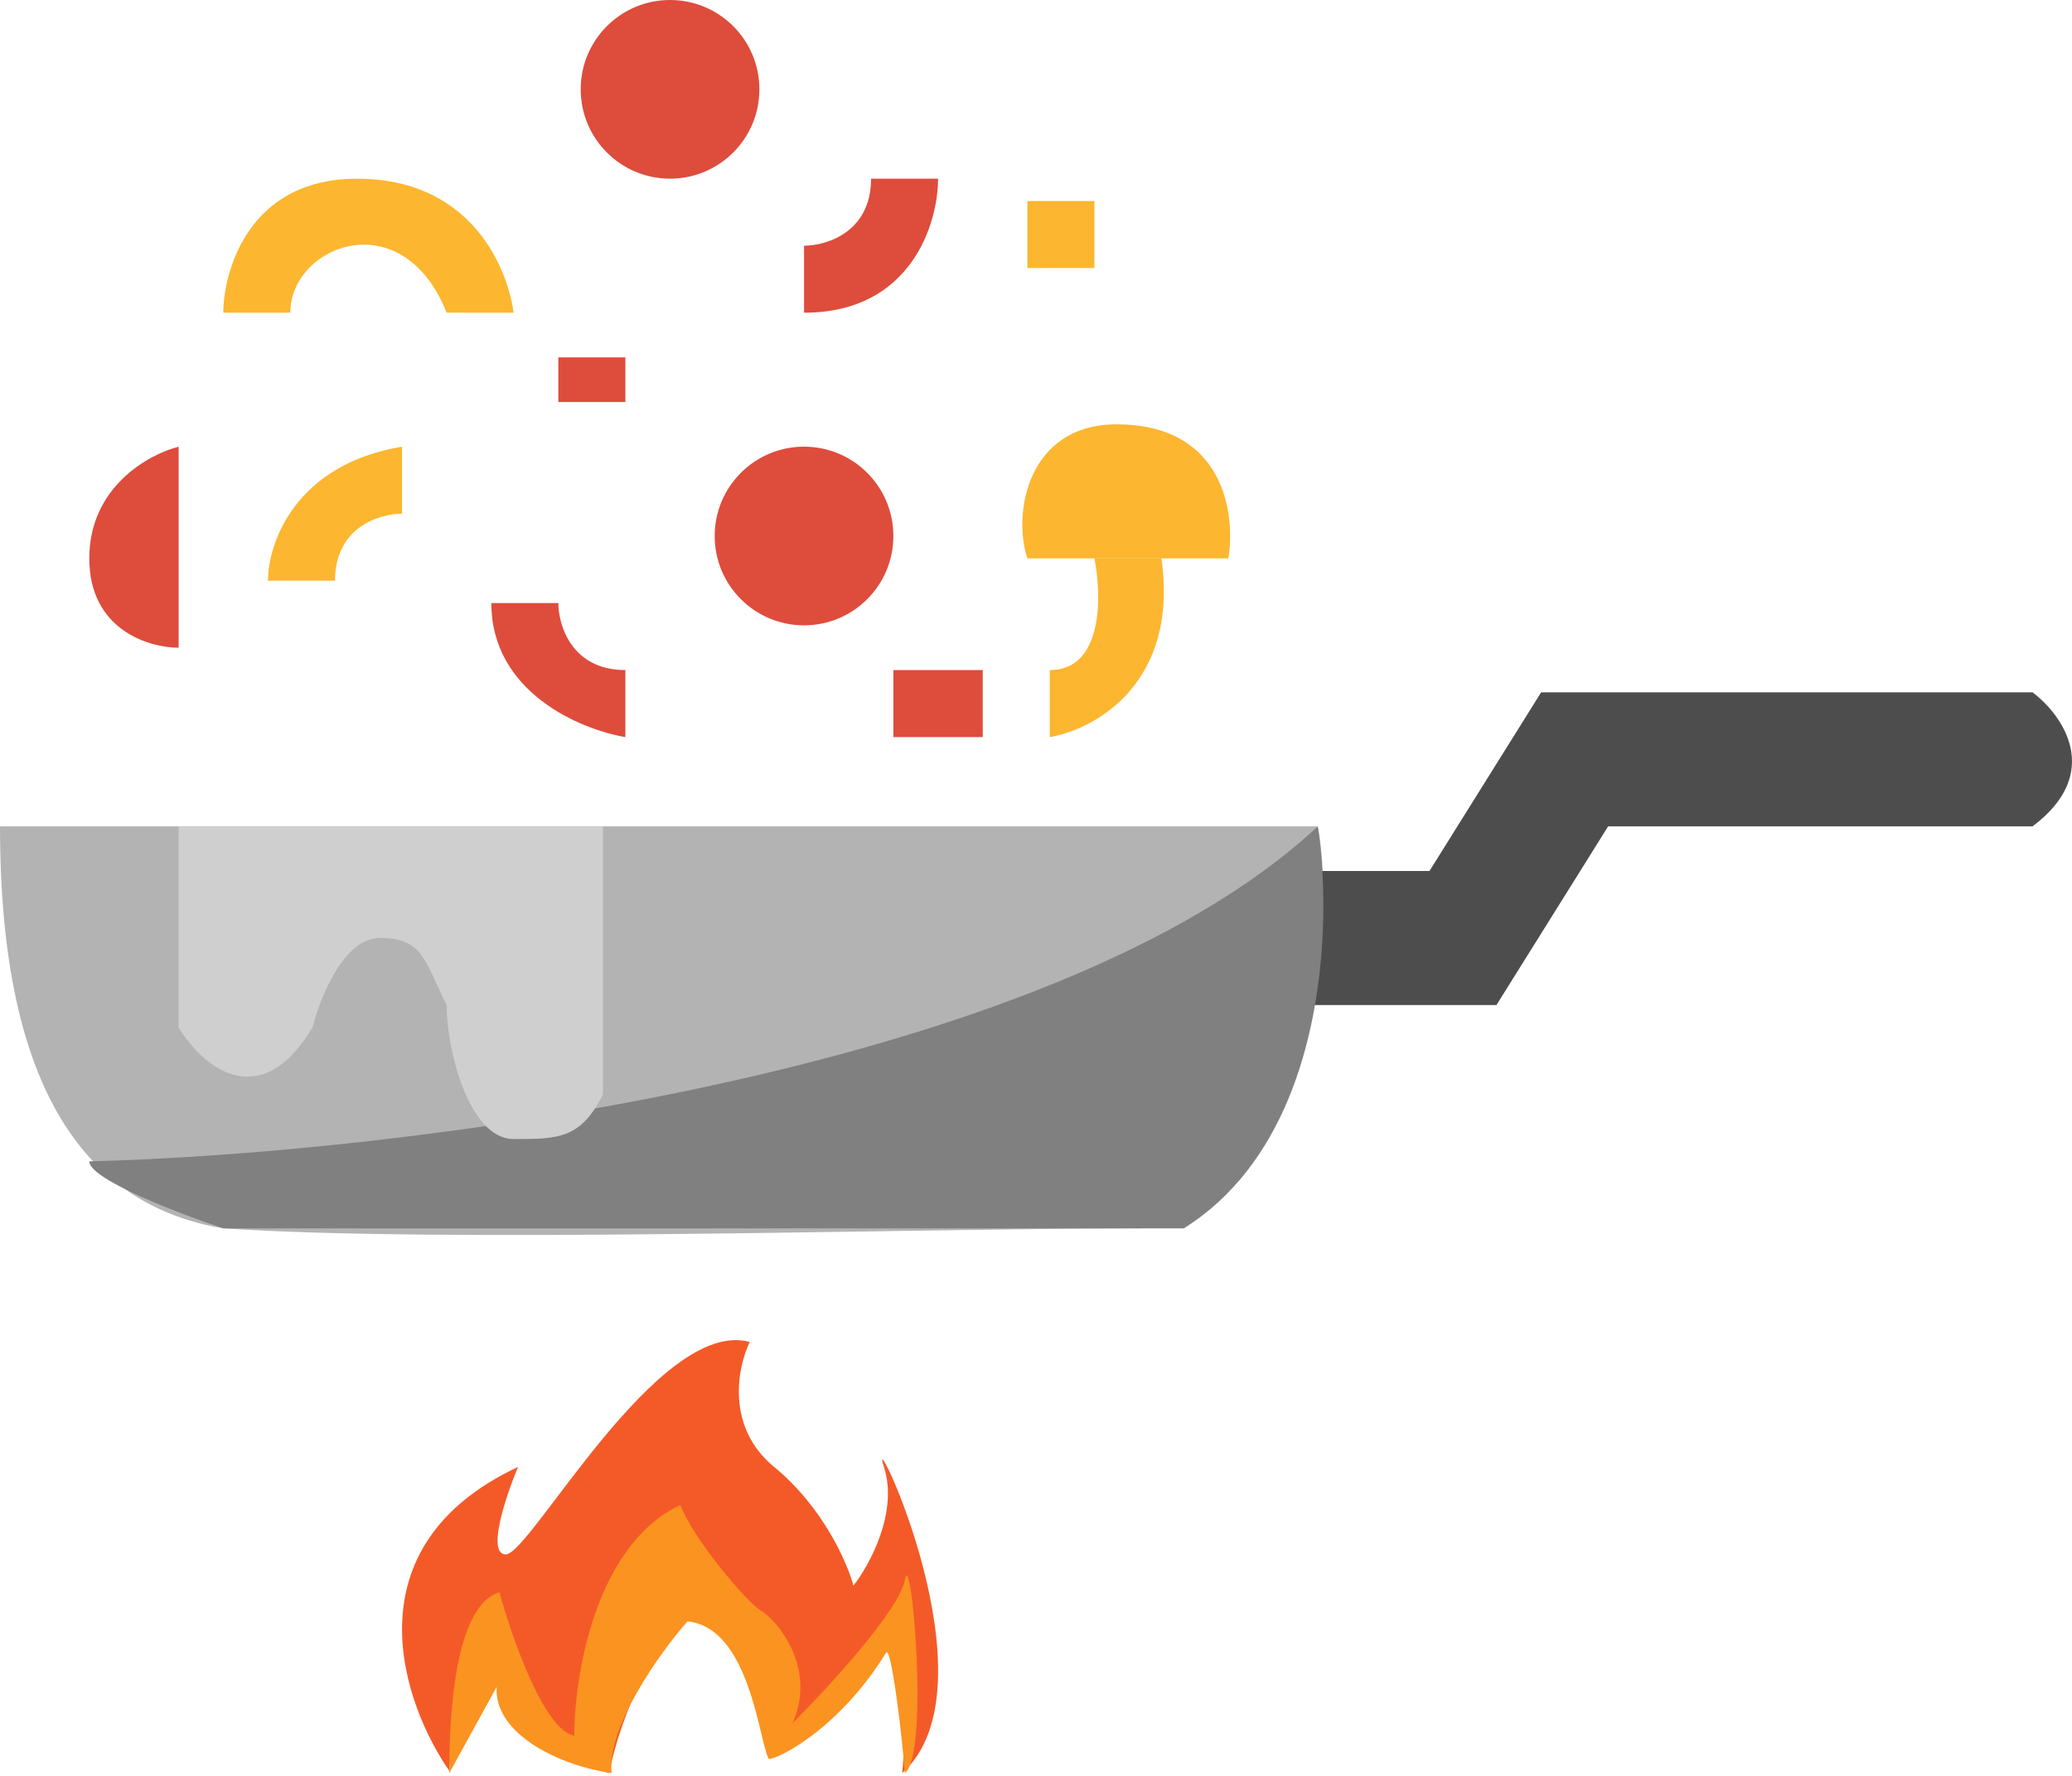 <svg width="126" height="108" viewBox="0 0 126 108" fill="none" xmlns="http://www.w3.org/2000/svg">
<path d="M31.502 89.212C21.119 94.075 24.451 103.65 27.417 107.83C26.824 106.918 29.401 103.144 30.761 101.371C30.761 105.323 34.963 107.324 37.065 107.83C37.559 104.664 40.402 98.332 41.885 98.332C44.555 98.332 46.459 103.904 47.077 106.691C52.635 103.918 53.747 99.359 54.118 99.739C55.167 100.813 55.111 105.297 54.864 107.83C60.797 102.51 52.639 85.793 53.752 89.212C54.642 91.947 52.886 95.165 51.898 96.432C51.527 95.038 50.044 91.644 47.077 89.212C44.11 86.779 44.852 83.132 45.594 81.612C40.031 80.092 32.244 94.531 30.761 94.531C29.574 94.531 30.76 90.985 31.502 89.212Z" fill="#F45A28"/>
<path d="M30.371 96.834C27.337 97.744 27.326 105.932 27.324 107.827L30.201 102.591C30.03 105.467 34.036 107.385 37.194 107.827C36.891 105.098 40.035 100.624 41.805 98.603C45.597 98.982 46.157 105.892 46.735 106.942C46.865 107.177 50.848 105.44 53.882 100.512C54.2 99.996 54.898 105.932 55.024 107.827C56.541 106.69 55.404 93.802 55.024 96.076C54.721 97.895 50.347 102.646 48.197 104.794C49.715 101.383 47.186 98.477 46.301 97.971C45.416 97.466 42.129 93.549 41.37 91.527C36.212 93.953 34.923 101.888 34.923 105.553C33.102 105.249 31.13 99.614 30.371 96.834Z" fill="#FB9320"/>
<path d="M10.863 39.391V27.167C9.052 27.619 5.43 29.612 5.43 33.958C5.43 38.305 9.052 39.391 10.863 39.391Z" fill="#DE4C3C"/>
<path d="M33.954 36.675H29.879C29.879 42.108 35.312 44.372 38.029 44.825V40.75C34.769 40.75 33.954 38.033 33.954 36.675Z" fill="#DE4C3C"/>
<path d="M59.761 40.75H54.328V44.825H59.761V40.75Z" fill="#DE4C3C"/>
<path d="M52.97 10.867C52.97 14.127 50.253 14.942 48.895 14.942V19.017C55.415 19.017 57.045 13.584 57.045 10.867H52.97Z" fill="#DE4C3C"/>
<path d="M38.029 21.733H33.954V24.45H38.029V21.733Z" fill="#DE4C3C"/>
<path d="M80.139 50.254H0C3.31404e-06 66.553 5.428 73.345 13.583 74.703C27.166 75.609 55.623 74.703 69.273 74.703C78.776 74.703 81.498 57.498 80.139 50.254Z" fill="#B3B3B3"/>
<path d="M86.926 52.972H80.134L78.781 61.122H91.001L97.792 50.255H123.6C127.946 46.995 125.411 43.464 123.6 42.105H93.717L86.926 52.972Z" fill="#4D4D4D"/>
<path d="M5.43 70.628C23.54 70.176 63.836 65.467 80.136 50.254C80.257 51.042 80.356 51.959 80.414 52.971C80.489 54.244 80.5 55.666 80.414 57.166C80.061 63.375 78.051 70.913 71.986 74.703H13.579C10.863 73.798 5.43 71.715 5.43 70.628Z" fill="#808080"/>
<path d="M10.859 62.479V50.254H36.667V66.553C35.309 69.27 33.95 69.27 31.234 69.27C28.517 69.27 27.159 63.837 27.159 61.12C25.801 58.404 25.734 57.045 23.084 57.045C20.911 57.045 19.462 60.667 19.009 62.479C15.749 67.912 12.218 64.742 10.859 62.479Z" fill="#CFCFCF"/>
<path d="M63.836 44.825V40.751C67.096 40.751 67.005 36.223 66.552 33.959H70.627C71.714 41.565 66.552 44.373 63.836 44.825Z" fill="#FDB62F"/>
<path d="M74.698 33.956H62.474C61.568 31.24 62.476 25.807 67.907 25.807C74.427 25.807 75.151 31.24 74.698 33.956Z" fill="#FDB62F"/>
<path d="M66.551 12.225H62.477V16.299H66.551V12.225Z" fill="#FDB62F"/>
<path d="M17.653 19.015H13.578C13.578 16.752 14.936 10.867 21.728 10.867C28.338 10.867 30.783 15.846 31.236 19.015H27.161C24.445 12.225 17.653 14.939 17.653 19.015Z" fill="#FDB62F"/>
<path d="M24.447 31.239V27.164C17.927 28.251 16.297 33.05 16.297 35.314H20.372C20.372 32.054 23.088 31.239 24.447 31.239Z" fill="#FDB62F"/>
<circle cx="48.894" cy="32.597" r="5.433" fill="#DE4C3C"/>
<circle cx="40.746" cy="5.433" r="5.433" fill="#DE4C3C"/>
</svg>
